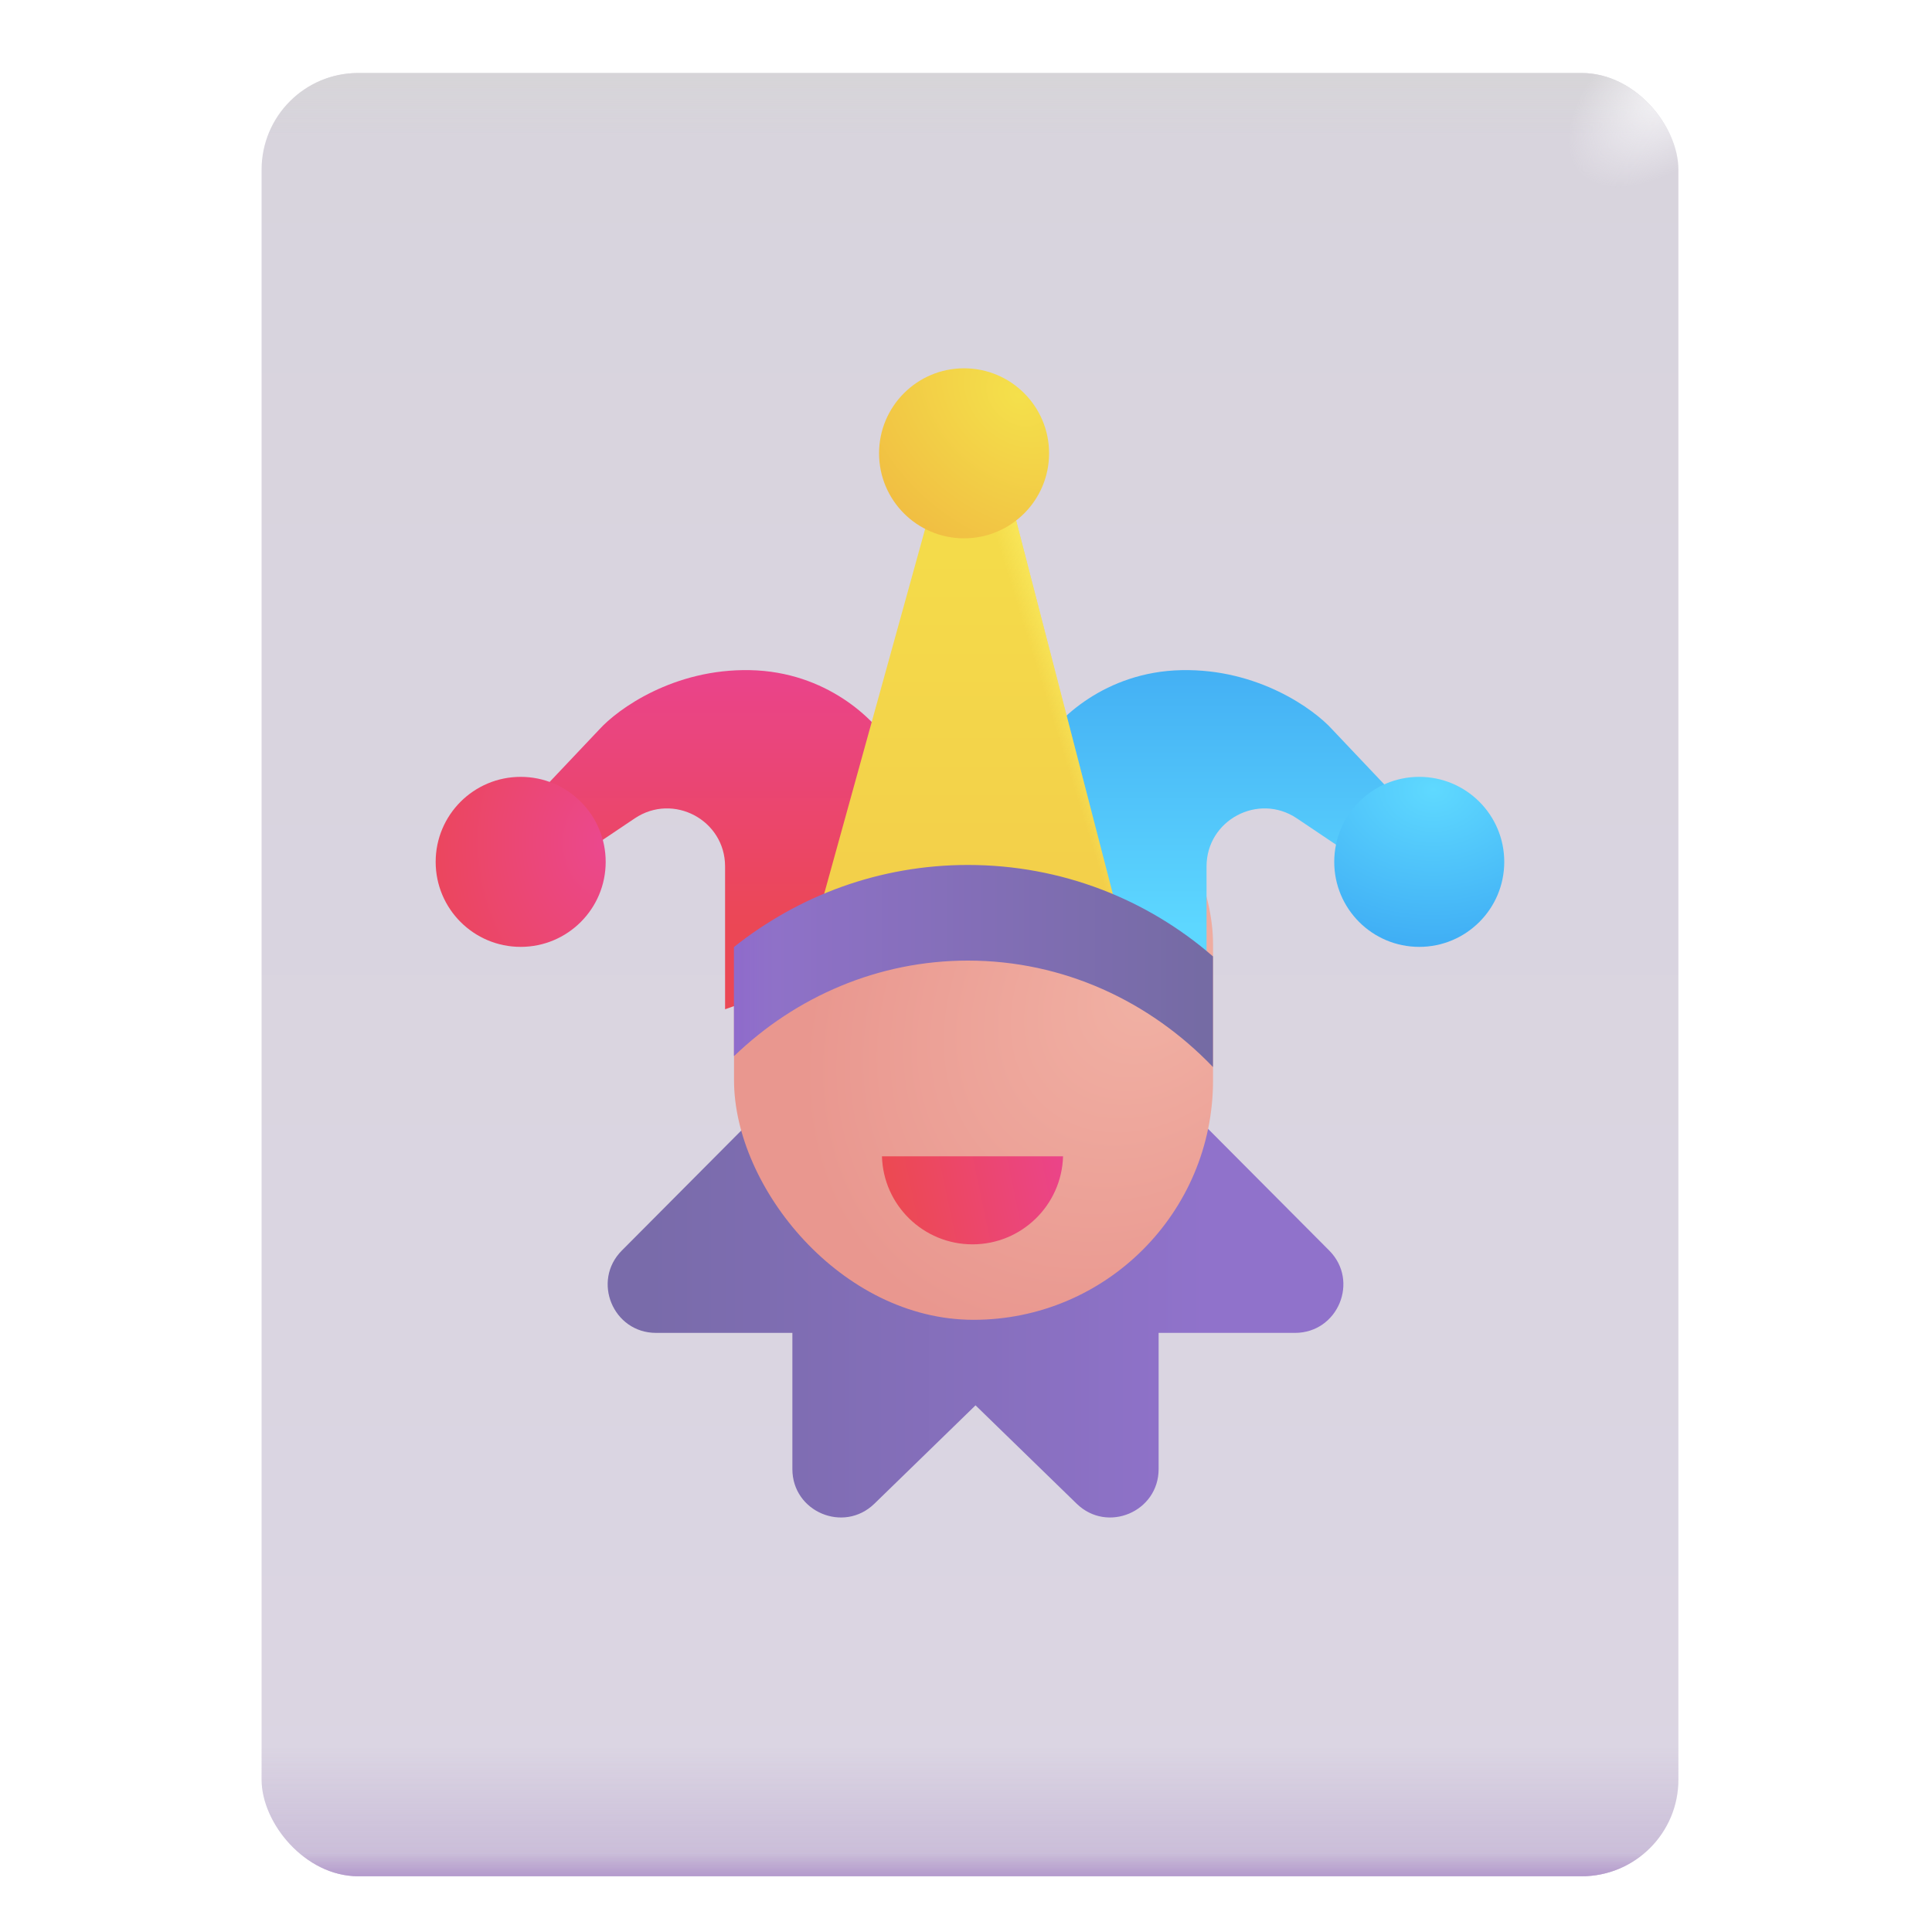 <svg viewBox="1 1 30 30" xmlns="http://www.w3.org/2000/svg">
<g filter="url(#filter0_iii_18_4077)">
<rect x="5.062" y="2.134" width="22" height="28" rx="1.5" fill="url(#paint0_linear_18_4077)"/>
</g>
<rect x="5.062" y="2.134" width="22" height="28" rx="1.5" fill="url(#paint1_linear_18_4077)"/>
<rect x="5.062" y="2.134" width="22" height="28" rx="1.5" fill="url(#paint2_radial_18_4077)"/>
<rect x="5.062" y="2.134" width="22" height="28" rx="1.5" fill="url(#paint3_linear_18_4077)"/>
<rect x="5.062" y="2.134" width="22" height="28" rx="1.5" fill="url(#paint4_linear_18_4077)"/>
<g filter="url(#filter1_ii_18_4077)">
<path d="M12.929 18.134L10.656 20.418C10.185 20.891 10.52 21.697 11.187 21.697H13.304V23.812C13.304 24.475 14.101 24.812 14.577 24.35L16.148 22.822L17.719 24.35C18.194 24.812 18.991 24.475 18.991 23.812V21.697H21.108C21.776 21.697 22.111 20.891 21.64 20.418L19.366 18.134H12.929Z" fill="url(#paint5_linear_18_4077)"/>
</g>
<rect x="12.398" y="11.947" width="7.438" height="9.547" rx="3.719" fill="url(#paint6_radial_18_4077)"/>
<g filter="url(#filter2_i_18_4077)">
<path d="M19.445 11.306C18.257 11.331 17.512 12.077 17.288 12.447L16.632 15.384L19.835 16.572V14.354C19.835 13.634 20.639 13.206 21.237 13.607L21.929 14.072L22.913 13.416L21.788 12.228C21.502 11.91 20.632 11.281 19.445 11.306Z" fill="url(#paint7_linear_18_4077)"/>
</g>
<g filter="url(#filter3_i_18_4077)">
<path d="M12.749 11.306C13.937 11.331 14.682 12.077 14.905 12.447V15.666L12.359 16.572V14.354C12.359 13.634 11.555 13.206 10.957 13.607L10.265 14.072L9.281 13.416L10.405 12.228C10.692 11.91 11.562 11.281 12.749 11.306Z" fill="url(#paint8_linear_18_4077)"/>
</g>
<path d="M14.695 18.955C14.716 19.713 15.337 20.322 16.101 20.322C16.864 20.322 17.486 19.713 17.507 18.955H14.695Z" fill="url(#paint9_linear_18_4077)"/>
<path d="M13.554 15.759L15.742 7.853H16.46L18.507 15.759H13.554Z" fill="url(#paint10_linear_18_4077)"/>
<path d="M13.554 15.759L15.742 7.853H16.46L18.507 15.759H13.554Z" fill="url(#paint11_linear_18_4077)"/>
<g filter="url(#filter4_i_18_4077)">
<circle cx="16.07" cy="7.939" r="1.32" fill="url(#paint12_radial_18_4077)"/>
</g>
<path d="M12.398 17.397V15.707C13.393 14.909 14.656 14.431 16.03 14.431C17.486 14.431 18.816 14.966 19.835 15.851V17.569C18.854 16.546 17.511 15.916 16.03 15.916C14.635 15.916 13.361 16.476 12.398 17.397Z" fill="url(#paint13_linear_18_4077)"/>
<path d="M12.398 17.397V15.707C13.393 14.909 14.656 14.431 16.03 14.431C17.486 14.431 18.816 14.966 19.835 15.851V17.569C18.854 16.546 17.511 15.916 16.03 15.916C14.635 15.916 13.361 16.476 12.398 17.397Z" fill="url(#paint14_linear_18_4077)"/>
<g filter="url(#filter5_i_18_4077)">
<circle cx="23.038" cy="14.283" r="1.32" fill="url(#paint15_radial_18_4077)"/>
</g>
<g filter="url(#filter6_i_18_4077)">
<circle cx="9.085" cy="14.283" r="1.32" fill="url(#paint16_radial_18_4077)"/>
</g>
<defs>
<filter id="filter0_iii_18_4077" x="4.062" y="1.134" width="24" height="30" filterUnits="userSpaceOnUse" color-interpolation-filters="sRGB">
<feFlood flood-opacity="0" result="BackgroundImageFix"/>
<feBlend mode="normal" in="SourceGraphic" in2="BackgroundImageFix" result="shape"/>
<feColorMatrix in="SourceAlpha" type="matrix" values="0 0 0 0 0 0 0 0 0 0 0 0 0 0 0 0 0 0 127 0" result="hardAlpha"/>
<feOffset dx="1" dy="-1"/>
<feGaussianBlur stdDeviation="1.25"/>
<feComposite in2="hardAlpha" operator="arithmetic" k2="-1" k3="1"/>
<feColorMatrix type="matrix" values="0 0 0 0 0.737 0 0 0 0 0.722 0 0 0 0 0.753 0 0 0 1 0"/>
<feBlend mode="normal" in2="shape" result="effect1_innerShadow_18_4077"/>
<feColorMatrix in="SourceAlpha" type="matrix" values="0 0 0 0 0 0 0 0 0 0 0 0 0 0 0 0 0 0 127 0" result="hardAlpha"/>
<feOffset dx="-1" dy="1"/>
<feGaussianBlur stdDeviation="1.25"/>
<feComposite in2="hardAlpha" operator="arithmetic" k2="-1" k3="1"/>
<feColorMatrix type="matrix" values="0 0 0 0 0.922 0 0 0 0 0.914 0 0 0 0 0.933 0 0 0 1 0"/>
<feBlend mode="normal" in2="effect1_innerShadow_18_4077" result="effect2_innerShadow_18_4077"/>
<feColorMatrix in="SourceAlpha" type="matrix" values="0 0 0 0 0 0 0 0 0 0 0 0 0 0 0 0 0 0 127 0" result="hardAlpha"/>
<feOffset/>
<feGaussianBlur stdDeviation="0.125"/>
<feComposite in2="hardAlpha" operator="arithmetic" k2="-1" k3="1"/>
<feColorMatrix type="matrix" values="0 0 0 0 0.804 0 0 0 0 0.804 0 0 0 0 0.804 0 0 0 1 0"/>
<feBlend mode="normal" in2="effect2_innerShadow_18_4077" result="effect3_innerShadow_18_4077"/>
</filter>
<filter id="filter1_ii_18_4077" x="10.336" y="18.034" width="11.624" height="6.629" filterUnits="userSpaceOnUse" color-interpolation-filters="sRGB">
<feFlood flood-opacity="0" result="BackgroundImageFix"/>
<feBlend mode="normal" in="SourceGraphic" in2="BackgroundImageFix" result="shape"/>
<feColorMatrix in="SourceAlpha" type="matrix" values="0 0 0 0 0 0 0 0 0 0 0 0 0 0 0 0 0 0 127 0" result="hardAlpha"/>
<feOffset dx="0.1" dy="-0.1"/>
<feGaussianBlur stdDeviation="0.1"/>
<feComposite in2="hardAlpha" operator="arithmetic" k2="-1" k3="1"/>
<feColorMatrix type="matrix" values="0 0 0 0 0.42 0 0 0 0 0.369 0 0 0 0 0.624 0 0 0 1 0"/>
<feBlend mode="normal" in2="shape" result="effect1_innerShadow_18_4077"/>
<feColorMatrix in="SourceAlpha" type="matrix" values="0 0 0 0 0 0 0 0 0 0 0 0 0 0 0 0 0 0 127 0" result="hardAlpha"/>
<feOffset dx="-0.1" dy="0.1"/>
<feGaussianBlur stdDeviation="0.1"/>
<feComposite in2="hardAlpha" operator="arithmetic" k2="-1" k3="1"/>
<feColorMatrix type="matrix" values="0 0 0 0 0.643 0 0 0 0 0.529 0 0 0 0 0.855 0 0 0 1 0"/>
<feBlend mode="normal" in2="effect1_innerShadow_18_4077" result="effect2_innerShadow_18_4077"/>
</filter>
<filter id="filter2_i_18_4077" x="16.532" y="11.306" width="6.381" height="5.366" filterUnits="userSpaceOnUse" color-interpolation-filters="sRGB">
<feFlood flood-opacity="0" result="BackgroundImageFix"/>
<feBlend mode="normal" in="SourceGraphic" in2="BackgroundImageFix" result="shape"/>
<feColorMatrix in="SourceAlpha" type="matrix" values="0 0 0 0 0 0 0 0 0 0 0 0 0 0 0 0 0 0 127 0" result="hardAlpha"/>
<feOffset dx="-0.1" dy="0.1"/>
<feGaussianBlur stdDeviation="0.1"/>
<feComposite in2="hardAlpha" operator="arithmetic" k2="-1" k3="1"/>
<feColorMatrix type="matrix" values="0 0 0 0 0.396 0 0 0 0 0.761 0 0 0 0 1 0 0 0 1 0"/>
<feBlend mode="normal" in2="shape" result="effect1_innerShadow_18_4077"/>
</filter>
<filter id="filter3_i_18_4077" x="9.181" y="11.306" width="5.725" height="5.366" filterUnits="userSpaceOnUse" color-interpolation-filters="sRGB">
<feFlood flood-opacity="0" result="BackgroundImageFix"/>
<feBlend mode="normal" in="SourceGraphic" in2="BackgroundImageFix" result="shape"/>
<feColorMatrix in="SourceAlpha" type="matrix" values="0 0 0 0 0 0 0 0 0 0 0 0 0 0 0 0 0 0 127 0" result="hardAlpha"/>
<feOffset dx="-0.1" dy="0.1"/>
<feGaussianBlur stdDeviation="0.1"/>
<feComposite in2="hardAlpha" operator="arithmetic" k2="-1" k3="1"/>
<feColorMatrix type="matrix" values="0 0 0 0 0.953 0 0 0 0 0.392 0 0 0 0 0.627 0 0 0 1 0"/>
<feBlend mode="normal" in2="shape" result="effect1_innerShadow_18_4077"/>
</filter>
<filter id="filter4_i_18_4077" x="14.649" y="6.619" width="2.741" height="2.741" filterUnits="userSpaceOnUse" color-interpolation-filters="sRGB">
<feFlood flood-opacity="0" result="BackgroundImageFix"/>
<feBlend mode="normal" in="SourceGraphic" in2="BackgroundImageFix" result="shape"/>
<feColorMatrix in="SourceAlpha" type="matrix" values="0 0 0 0 0 0 0 0 0 0 0 0 0 0 0 0 0 0 127 0" result="hardAlpha"/>
<feOffset dx="-0.1" dy="0.1"/>
<feGaussianBlur stdDeviation="0.125"/>
<feComposite in2="hardAlpha" operator="arithmetic" k2="-1" k3="1"/>
<feColorMatrix type="matrix" values="0 0 0 0 0.992 0 0 0 0 0.933 0 0 0 0 0.412 0 0 0 1 0"/>
<feBlend mode="normal" in2="shape" result="effect1_innerShadow_18_4077"/>
</filter>
<filter id="filter5_i_18_4077" x="21.718" y="12.963" width="2.641" height="2.741" filterUnits="userSpaceOnUse" color-interpolation-filters="sRGB">
<feFlood flood-opacity="0" result="BackgroundImageFix"/>
<feBlend mode="normal" in="SourceGraphic" in2="BackgroundImageFix" result="shape"/>
<feColorMatrix in="SourceAlpha" type="matrix" values="0 0 0 0 0 0 0 0 0 0 0 0 0 0 0 0 0 0 127 0" result="hardAlpha"/>
<feOffset dy="0.1"/>
<feGaussianBlur stdDeviation="0.125"/>
<feComposite in2="hardAlpha" operator="arithmetic" k2="-1" k3="1"/>
<feColorMatrix type="matrix" values="0 0 0 0 0.475 0 0 0 0 0.918 0 0 0 0 1 0 0 0 1 0"/>
<feBlend mode="normal" in2="shape" result="effect1_innerShadow_18_4077"/>
</filter>
<filter id="filter6_i_18_4077" x="7.765" y="12.963" width="2.641" height="2.741" filterUnits="userSpaceOnUse" color-interpolation-filters="sRGB">
<feFlood flood-opacity="0" result="BackgroundImageFix"/>
<feBlend mode="normal" in="SourceGraphic" in2="BackgroundImageFix" result="shape"/>
<feColorMatrix in="SourceAlpha" type="matrix" values="0 0 0 0 0 0 0 0 0 0 0 0 0 0 0 0 0 0 127 0" result="hardAlpha"/>
<feOffset dy="0.1"/>
<feGaussianBlur stdDeviation="0.125"/>
<feComposite in2="hardAlpha" operator="arithmetic" k2="-1" k3="1"/>
<feColorMatrix type="matrix" values="0 0 0 0 0.941 0 0 0 0 0.349 0 0 0 0 0.463 0 0 0 1 0"/>
<feBlend mode="normal" in2="shape" result="effect1_innerShadow_18_4077"/>
</filter>
<linearGradient id="paint0_linear_18_4077" x1="16.062" y1="2.134" x2="16.062" y2="30.134" gradientUnits="userSpaceOnUse">
<stop stop-color="#D8D4DD"/>
<stop offset="1" stop-color="#DBD5E3"/>
</linearGradient>
<linearGradient id="paint1_linear_18_4077" x1="16.062" y1="1.884" x2="16.062" y2="3.197" gradientUnits="userSpaceOnUse">
<stop stop-color="#D6D5D7"/>
<stop offset="1" stop-color="#D6D5D7" stop-opacity="0"/>
</linearGradient>
<radialGradient id="paint2_radial_18_4077" cx="0" cy="0" r="1" gradientUnits="userSpaceOnUse" gradientTransform="translate(26.929 2.416) rotate(138.638) scale(1.915 1.078)">
<stop stop-color="#F5F4F7"/>
<stop offset="1" stop-color="#F5F4F7" stop-opacity="0"/>
</radialGradient>
<linearGradient id="paint3_linear_18_4077" x1="16.062" y1="31.545" x2="16.062" y2="28.117" gradientUnits="userSpaceOnUse">
<stop stop-color="#B9A5CE"/>
<stop offset="1" stop-color="#B9A5CE" stop-opacity="0"/>
</linearGradient>
<linearGradient id="paint4_linear_18_4077" x1="16.062" y1="30.197" x2="16.062" y2="29.767" gradientUnits="userSpaceOnUse">
<stop stop-color="#B094CA"/>
<stop offset="1" stop-color="#B094CA" stop-opacity="0"/>
</linearGradient>
<linearGradient id="paint5_linear_18_4077" x1="19.757" y1="19.353" x2="11.101" y2="19.353" gradientUnits="userSpaceOnUse">
<stop stop-color="#9072CB"/>
<stop offset="1" stop-color="#796BAA"/>
</linearGradient>
<radialGradient id="paint6_radial_18_4077" cx="0" cy="0" r="1" gradientUnits="userSpaceOnUse" gradientTransform="translate(18.882 16.353) rotate(132.51) scale(6.105 4.756)">
<stop stop-color="#F1B1A4"/>
<stop offset="1" stop-color="#E9978F"/>
</radialGradient>
<linearGradient id="paint7_linear_18_4077" x1="19.773" y1="11.306" x2="19.773" y2="16.572" gradientUnits="userSpaceOnUse">
<stop stop-color="#44B0F4"/>
<stop offset="0.757" stop-color="#5DD7FF"/>
</linearGradient>
<linearGradient id="paint8_linear_18_4077" x1="12.093" y1="11.306" x2="12.093" y2="16.572" gradientUnits="userSpaceOnUse">
<stop stop-color="#EA448B"/>
<stop offset="0.757" stop-color="#EB4755"/>
</linearGradient>
<linearGradient id="paint9_linear_18_4077" x1="17.507" y1="19.353" x2="14.976" y2="19.884" gradientUnits="userSpaceOnUse">
<stop stop-color="#EB4488"/>
<stop offset="1" stop-color="#EC4953"/>
</linearGradient>
<linearGradient id="paint10_linear_18_4077" x1="16.03" y1="7.853" x2="16.03" y2="15.759" gradientUnits="userSpaceOnUse">
<stop stop-color="#F4DF4A"/>
<stop offset="1" stop-color="#F3CD4A"/>
</linearGradient>
<linearGradient id="paint11_linear_18_4077" x1="17.07" y1="9.697" x2="16.616" y2="9.838" gradientUnits="userSpaceOnUse">
<stop stop-color="#F9E85C"/>
<stop offset="1" stop-color="#F9E85C" stop-opacity="0"/>
</linearGradient>
<radialGradient id="paint12_radial_18_4077" cx="0" cy="0" r="1" gradientUnits="userSpaceOnUse" gradientTransform="translate(16.913 7.041) rotate(131.055) scale(2.569 3.307)">
<stop stop-color="#F4E04B"/>
<stop offset="1" stop-color="#F1BE42"/>
</radialGradient>
<linearGradient id="paint13_linear_18_4077" x1="13.038" y1="16.166" x2="19.663" y2="16.166" gradientUnits="userSpaceOnUse">
<stop stop-color="#8F71C8"/>
<stop offset="1" stop-color="#756BA4"/>
</linearGradient>
<linearGradient id="paint14_linear_18_4077" x1="12.398" y1="16.759" x2="13.007" y2="16.759" gradientUnits="userSpaceOnUse">
<stop stop-color="#8F6BCC"/>
<stop offset="1" stop-color="#8F6ACC" stop-opacity="0"/>
</linearGradient>
<radialGradient id="paint15_radial_18_4077" cx="0" cy="0" r="1" gradientUnits="userSpaceOnUse" gradientTransform="translate(23.257 13.166) rotate(90) scale(2.594 3.339)">
<stop stop-color="#5FD9FF"/>
<stop offset="1" stop-color="#3DABF4"/>
</radialGradient>
<radialGradient id="paint16_radial_18_4077" cx="0" cy="0" r="1" gradientUnits="userSpaceOnUse" gradientTransform="translate(10.405 13.978) rotate(180) scale(2.641 3.399)">
<stop stop-color="#EB488E"/>
<stop offset="1" stop-color="#EB465E"/>
</radialGradient>
</defs>
</svg>
